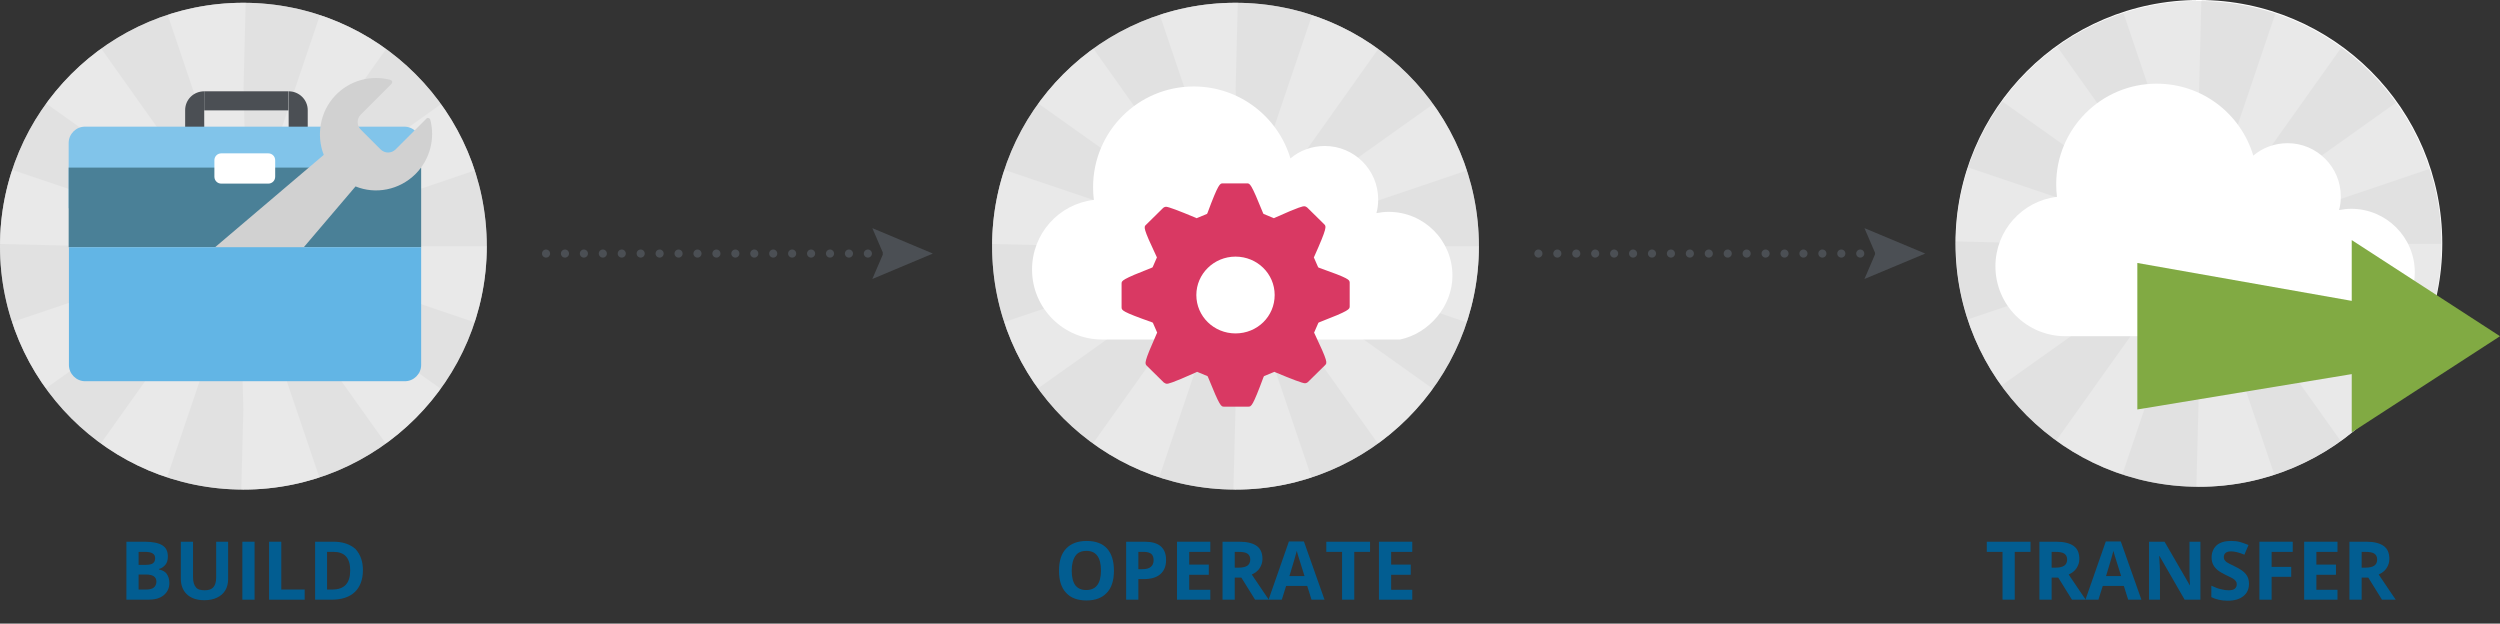 <?xml version="1.0" encoding="utf-8"?>
<!-- Generator: Adobe Illustrator 24.1.0, SVG Export Plug-In . SVG Version: 6.00 Build 0)  -->
<svg version="1.1" id="Layer_1" xmlns="http://www.w3.org/2000/svg" xmlns:xlink="http://www.w3.org/1999/xlink" x="0px" y="0px"
	 viewBox="0 0 983 245.2" style="enable-background:new 0 0 983 245.2;" xml:space="preserve">
<rect x="0" y="0" width="983" height="245.2" fill="#333333" stroke="none"/>
<style type="text/css">
	.st0{fill:#FFFFFF;}
	.st1{opacity:0.5;clip-path:url(#SVGID_2_);fill:#C4C4C4;enable-background:new    ;}
	.st2{opacity:0.25;clip-path:url(#SVGID_4_);}
	.st3{fill:none;stroke:#FFFFFF;stroke-width:141.049;stroke-miterlimit:10;stroke-dasharray:20.494,20.494;}
	.st4{fill:#4B4F54;}
	.st5{fill:#81C4EA;}
	.st6{fill:#4A8097;}
	.st7{fill:#D1D1D1;}
	.st8{fill:#62B5E5;}
	.st9{fill:#025D91;}
	.st10{opacity:0.5;clip-path:url(#SVGID_6_);fill:#C4C4C4;enable-background:new    ;}
	.st11{opacity:0.25;clip-path:url(#SVGID_8_);}
	.st12{fill:none;stroke:#FFFFFF;stroke-width:141.047;stroke-miterlimit:10;stroke-dasharray:20.494,20.494;}
	.st13{fill:#D93963;}
	.st14{opacity:0.5;clip-path:url(#SVGID_10_);fill:#C4C4C4;enable-background:new    ;}
	.st15{opacity:0.25;clip-path:url(#SVGID_12_);}
	.st16{fill:none;stroke:#FFFFFF;stroke-width:140.692;stroke-miterlimit:10;stroke-dasharray:20.442,20.442;}
	.st17{fill:#81AA43;}
	.st18{fill:none;stroke:#4B4F54;stroke-width:3.19;stroke-linecap:round;stroke-miterlimit:10;stroke-dasharray:0,7.444;}
</style>
<g>
	<g>
		<circle class="st0" cx="95.7" cy="96.8" r="95.7"/>
		<g>
			<g>
				<g>
					<g>
						<defs>
							<circle id="SVGID_1_" cx="95.7" cy="96.8" r="95.7"/>
						</defs>
						<clipPath id="SVGID_2_">
							<use xlink:href="#SVGID_1_"  style="overflow:visible;"/>
						</clipPath>
						<circle class="st1" cx="95.7" cy="96.8" r="95.7"/>
					</g>
				</g>
				<g>
					<g>
						<defs>
							<circle id="SVGID_3_" cx="95.7" cy="96.8" r="95.7"/>
						</defs>
						<clipPath id="SVGID_4_">
							<use xlink:href="#SVGID_3_"  style="overflow:visible;"/>
						</clipPath>
						<g class="st2">
							<ellipse class="st3" cx="95.7" cy="96.8" rx="65.2" ry="65.2"/>
						</g>
					</g>
				</g>
			</g>
			<g>
				<g>
					<rect x="80.3" y="35.9" class="st4" width="33.1" height="7.5"/>
					<path class="st4" d="M80.3,35.9v27.8h-7.5V43.3C72.8,39.2,76.1,35.9,80.3,35.9L80.3,35.9z"/>
					<path class="st4" d="M121,43.3v20.4h-7.5V35.9l0,0C117.6,35.9,121,39.2,121,43.3z"/>
					<path class="st5" d="M27,81.9V56.2c0-3.5,2.9-6.4,6.4-6.4h125.6c3.5,0,6.4,2.9,6.4,6.4V80"/>
					<rect x="27" y="65.9" class="st6" width="138.6" height="31.3"/>
					<path class="st0" d="M105.5,72.2H87c-1.5,0-2.7-1.2-2.7-2.7V63c0-1.5,1.2-2.7,2.7-2.7h18.5c1.5,0,2.7,1.2,2.7,2.7v6.5
						C108.2,71,107,72.2,105.5,72.2z"/>
					<circle class="st6" cx="97.8" cy="106.9" r="3.8"/>
					<g>
						<path class="st7" d="M163.4,68.4c5.8-5.8,7.7-14,5.8-21.3c-0.2-0.7-1.1-1-1.6-0.4l-12,12c-1.7,1.7-4.3,1.7-6,0l-7.7-7.7
							c-1.7-1.7-1.7-4.3,0-6l12-12c0.6-0.6,0.3-1.4-0.4-1.6c-7.6-2-16,0.1-21.8,6.3c-5.9,6.3-7.4,15.5-4.4,23.2l-48.5,41.2
							c-6.2,5.3-6.6,14.7-0.8,20.5s15.2,5.4,20.5-0.8l41.3-48.5C147.6,76.5,157,74.8,163.4,68.4z"/>
					</g>
					<path class="st8" d="M165.6,97.2v46.3c0,3.5-2.9,6.4-6.4,6.4H33.5c-3.5,0-6.4-2.9-6.4-6.4V97.2"/>
				</g>
			</g>
		</g>
	</g>
	<g>
		<path class="st9" d="M49.7,213h7.1c3.2,0,5.6,0.5,7,1.4c1.5,0.9,2.2,2.4,2.2,4.4c0,1.4-0.3,2.5-1,3.3s-1.5,1.4-2.5,1.6v0.2
			c1.4,0.3,2.5,0.9,3.1,1.8c0.6,0.9,1,2.1,1,3.5c0,2.1-0.8,3.7-2.3,4.9c-1.5,1.2-3.5,1.7-6.1,1.7h-8.5V213z M54.5,222.1h2.8
			c1.3,0,2.3-0.2,2.8-0.6c0.6-0.4,0.9-1.1,0.9-2c0-0.9-0.3-1.5-1-1.9c-0.6-0.4-1.6-0.6-3-0.6h-2.5V222.1z M54.5,225.9v5.9h3.1
			c1.3,0,2.3-0.3,2.9-0.8s1-1.3,1-2.3c0-1.9-1.4-2.8-4.1-2.8H54.5z"/>
		<path class="st9" d="M89.7,213v14.7c0,1.7-0.4,3.2-1.1,4.4c-0.8,1.3-1.8,2.2-3.3,2.9c-1.4,0.7-3.1,1-5,1c-2.9,0-5.2-0.8-6.8-2.3
			s-2.4-3.6-2.4-6.2V213h4.8V227c0,1.8,0.4,3,1.1,3.9s1.9,1.2,3.5,1.2c1.6,0,2.7-0.4,3.4-1.2c0.7-0.8,1.1-2.1,1.1-3.9V213H89.7z"/>
		<path class="st9" d="M95.3,235.8V213h4.8v22.8H95.3z"/>
		<path class="st9" d="M105.8,235.8V213h4.8v18.8h9.2v4H105.8z"/>
		<path class="st9" d="M142.7,224.2c0,3.7-1.1,6.6-3.2,8.6s-5.2,3-9.2,3h-6.4V213h7.2c3.7,0,6.6,1,8.7,2.9
			C141.7,218,142.7,220.7,142.7,224.2z M137.7,224.3c0-4.9-2.2-7.3-6.5-7.3h-2.6v14.8h2.1C135.4,231.8,137.7,229.3,137.7,224.3z"/>
	</g>
	<g>
		<circle class="st0" cx="485.8" cy="96.8" r="95.7"/>
		<g>
			<g>
				<g>
					<g>
						<g>
							<g>
								<defs>
									<circle id="SVGID_5_" cx="485.8" cy="96.8" r="95.7"/>
								</defs>
								<clipPath id="SVGID_6_">
									<use xlink:href="#SVGID_5_"  style="overflow:visible;"/>
								</clipPath>
								<circle class="st10" cx="485.8" cy="96.8" r="95.7"/>
							</g>
						</g>
					</g>
					<g>
						<g>
							<g>
								<defs>
									<circle id="SVGID_7_" cx="485.8" cy="96.8" r="95.7"/>
								</defs>
								<clipPath id="SVGID_8_">
									<use xlink:href="#SVGID_7_"  style="overflow:visible;"/>
								</clipPath>
								<g class="st11">
									<circle class="st12" cx="485.8" cy="96.8" r="65.2"/>
								</g>
							</g>
						</g>
					</g>
				</g>
			</g>
			<g>
				<g>
					<path class="st0" d="M571.1,108.4c0-13.9-11.2-25.1-25.1-25.1c-1.6,0-3.2,0.2-4.8,0.5c0.5-1.7,0.7-3.5,0.7-5.4
						c0-11.6-9.4-21-21-21c-5.1,0-9.9,1.8-13.5,4.9c-4.9-16.4-20.1-28.3-38-28.3c-21.9,0-39.6,17.7-39.6,39.6c0,1.7,0.1,3.4,0.3,5
						c-13.7,1.6-24.3,13.2-24.3,27.4c0,15.2,12.4,27.5,27.5,27.5h117.2C561.9,131.1,571.1,120.4,571.1,108.4z"/>
				</g>
			</g>
			<g>
				<g>
					<g>
						<path class="st13" d="M518.7,105.3l-0.4-0.2l-1.7-3.9l0.2-0.4c5.1-11.4,4.7-11.8,3.9-12.6l-6.7-6.6c-0.2-0.2-0.7-0.5-1.2-0.5
							c-0.4,0-1.5,0-11.5,4.5l-0.4,0.2l-4.1-1.7l-0.2-0.4c-4.7-11.6-5.1-11.6-6.3-11.6h-9.5c-1.1,0-1.7,0-6,11.6l-0.2,0.4l-4.1,1.7
							l-0.4-0.2c-6.7-2.8-10.7-4.3-11.6-4.3c-0.4,0-0.9,0.2-1.2,0.5l-6.7,6.6c-0.9,0.8-1.2,1.2,4.1,12.4l0.2,0.4l-1.7,3.9l-0.4,0.2
							c-11.8,4.6-11.8,5.1-11.8,6.2v9.3c0,1.2,0,1.7,11.9,5.9l0.4,0.2l1.7,3.9l-0.2,0.4c-5.1,11.5-4.7,11.7-3.9,12.6l6.7,6.6
							c0.3,0.2,0.8,0.5,1.2,0.5c0.4,0,1.5,0,11.5-4.5l0.4-0.2l4.1,1.7l0.2,0.4c4.7,11.6,5.1,11.6,6.3,11.6h9.5c1.2,0,1.7,0,6-11.6
							l0.2-0.4l4.1-1.7l0.4,0.2c6.7,2.8,10.7,4.3,11.6,4.3c0.4,0,0.9-0.2,1.2-0.5l6.7-6.6c0.9-0.9,1.2-1.2-4.1-12.4l-0.2-0.4
							l1.7-3.9l0.4-0.2c11.9-4.6,11.9-5.1,11.9-6.3v-9.3C530.6,110,530.6,109.5,518.7,105.3z M485.8,131.1
							c-8.5,0-15.4-6.7-15.4-15.1c0-8.3,6.9-15.1,15.4-15.1s15.4,6.7,15.4,15.1S494.4,131.1,485.8,131.1z"/>
					</g>
				</g>
			</g>
		</g>
	</g>
	<g>
		<path class="st9" d="M438,224.4c0,3.8-0.9,6.7-2.8,8.7c-1.9,2-4.5,3-8,3s-6.2-1-8-3c-1.9-2-2.8-4.9-2.8-8.7c0-3.8,0.9-6.7,2.8-8.7
			c1.9-2,4.6-3,8.1-3s6.2,1,8,3C437.1,217.7,438,220.6,438,224.4z M421.4,224.4c0,2.5,0.5,4.5,1.4,5.7c1,1.3,2.4,1.9,4.3,1.9
			c3.9,0,5.8-2.6,5.8-7.7c0-5.1-1.9-7.7-5.7-7.7c-1.9,0-3.4,0.6-4.3,1.9C421.9,219.9,421.4,221.9,421.4,224.4z"/>
		<path class="st9" d="M458.5,220.2c0,2.5-0.8,4.3-2.3,5.6c-1.5,1.3-3.7,1.9-6.5,1.9h-2.1v8.1h-4.8V213h7.3c2.8,0,4.9,0.6,6.3,1.8
			C457.8,216,458.5,217.8,458.5,220.2z M447.6,223.8h1.6c1.5,0,2.6-0.3,3.3-0.9s1.1-1.4,1.1-2.6c0-1.1-0.3-2-0.9-2.5
			c-0.6-0.5-1.6-0.8-2.9-0.8h-2.2V223.8z"/>
		<path class="st9" d="M475.9,235.8h-13.1V213h13.1v4h-8.3v5h7.7v4h-7.7v5.9h8.3V235.8z"/>
		<path class="st9" d="M485.5,227.1v8.7h-4.8V213h6.6c3.1,0,5.4,0.6,6.9,1.7c1.5,1.1,2.2,2.8,2.2,5.1c0,1.3-0.4,2.5-1.1,3.6
			s-1.8,1.9-3.1,2.5c3.4,5.1,5.7,8.4,6.7,9.9h-5.4l-5.4-8.7H485.5z M485.5,223.2h1.6c1.5,0,2.7-0.3,3.4-0.8s1.1-1.3,1.1-2.4
			c0-1.1-0.4-1.8-1.1-2.3s-1.9-0.7-3.5-0.7h-1.5V223.2z"/>
		<path class="st9" d="M515.7,235.8l-1.7-5.4h-8.3l-1.7,5.4h-5.2l8-22.9h5.9l8.1,22.9H515.7z M512.9,226.4c-1.5-4.9-2.4-7.7-2.6-8.3
			c-0.2-0.6-0.3-1.2-0.4-1.5c-0.3,1.3-1.3,4.6-2.9,9.9H512.9z"/>
		<path class="st9" d="M532.5,235.8h-4.8v-18.8h-6.2v-4h17.2v4h-6.2V235.8z"/>
		<path class="st9" d="M555.3,235.8h-13.1V213h13.1v4H547v5h7.7v4H547v5.9h8.3V235.8z"/>
	</g>
	<g>
		<circle class="st0" cx="864.6" cy="95.7" r="95.7"/>
		<g>
			<g>
				<g>
					<g>
						<g>
							<defs>
								<circle id="SVGID_9_" cx="864.5" cy="95.9" r="95.5"/>
							</defs>
							<clipPath id="SVGID_10_">
								<use xlink:href="#SVGID_9_"  style="overflow:visible;"/>
							</clipPath>
							<circle class="st14" cx="864.5" cy="95.9" r="95.5"/>
						</g>
					</g>
					<g>
						<g>
							<defs>
								<circle id="SVGID_11_" cx="864.5" cy="95.9" r="95.5"/>
							</defs>
							<clipPath id="SVGID_12_">
								<use xlink:href="#SVGID_11_"  style="overflow:visible;"/>
							</clipPath>
							<g class="st15">
								<circle class="st16" cx="864.5" cy="95.9" r="65"/>
							</g>
						</g>
					</g>
				</g>
				<g>
					<g>
						<g>
							<path class="st0" d="M949.5,107.1c0-13.8-11.2-25-25-25c-1.6,0-3.2,0.2-4.8,0.5c0.5-1.7,0.7-3.4,0.7-5.4
								c0-11.5-9.4-20.9-20.9-20.9c-5.1,0-9.9,1.8-13.5,4.9c-4.9-16.4-20-28.3-38-28.3c-21.8,0-39.5,17.7-39.5,39.5
								c0,1.7,0.1,3.4,0.3,5c-13.6,1.6-24.2,13.2-24.2,27.3c0,15.2,12.3,27.5,27.5,27.5h116.9C940.3,129.8,949.5,119.3,949.5,107.1z
								"/>
						</g>
					</g>
				</g>
			</g>
			<g>
				<polygon class="st17" points="924.7,170 983,132.2 924.7,94.4 924.7,118.3 840.4,103.4 840.4,161 924.7,147.1 				"/>
			</g>
		</g>
	</g>
	<g>
		<path class="st9" d="M792.2,235.8h-4.8v-18.8h-6.2v-4h17.2v4h-6.2V235.8z"/>
		<path class="st9" d="M806.7,227.1v8.7h-4.8V213h6.6c3.1,0,5.4,0.6,6.9,1.7c1.5,1.1,2.2,2.8,2.2,5.1c0,1.3-0.4,2.5-1.1,3.6
			s-1.8,1.9-3.1,2.5c3.4,5.1,5.7,8.4,6.7,9.9h-5.4l-5.4-8.7H806.7z M806.7,223.2h1.6c1.5,0,2.7-0.3,3.4-0.8s1.1-1.3,1.1-2.4
			c0-1.1-0.4-1.8-1.1-2.3s-1.9-0.7-3.5-0.7h-1.5V223.2z"/>
		<path class="st9" d="M836.8,235.8l-1.7-5.4h-8.3l-1.7,5.4H820l8-22.9h5.9l8.1,22.9H836.8z M834,226.4c-1.5-4.9-2.4-7.7-2.6-8.3
			c-0.2-0.6-0.3-1.2-0.4-1.5c-0.3,1.3-1.3,4.6-2.9,9.9H834z"/>
		<path class="st9" d="M865.1,235.8H859l-9.9-17.2h-0.1c0.2,3,0.3,5.2,0.3,6.5v10.7h-4.3V213h6.1l9.9,17.1h0.1
			c-0.2-3-0.2-5.1-0.2-6.3V213h4.3V235.8z"/>
		<path class="st9" d="M884.3,229.5c0,2.1-0.7,3.7-2.2,4.9c-1.5,1.2-3.5,1.8-6.2,1.8c-2.4,0-4.6-0.5-6.4-1.4v-4.5
			c1.5,0.7,2.8,1.2,3.9,1.4c1.1,0.3,2,0.4,2.9,0.4c1.1,0,1.9-0.2,2.4-0.6s0.8-1,0.8-1.8c0-0.4-0.1-0.8-0.4-1.2
			c-0.2-0.3-0.6-0.7-1.1-1c-0.5-0.3-1.5-0.8-3-1.5c-1.4-0.7-2.4-1.3-3.1-1.9c-0.7-0.6-1.3-1.3-1.7-2.1c-0.4-0.8-0.6-1.7-0.6-2.8
			c0-2,0.7-3.6,2-4.8c1.4-1.2,3.3-1.7,5.7-1.7c1.2,0,2.3,0.1,3.4,0.4c1.1,0.3,2.2,0.7,3.4,1.2l-1.6,3.8c-1.2-0.5-2.2-0.8-3-1
			c-0.8-0.2-1.6-0.3-2.3-0.3c-0.9,0-1.6,0.2-2.1,0.6s-0.7,1-0.7,1.7c0,0.4,0.1,0.8,0.3,1.1c0.2,0.3,0.5,0.6,0.9,0.9
			c0.4,0.3,1.5,0.8,3.1,1.6c2.1,1,3.6,2,4.4,3.1C883.9,226.8,884.3,228,884.3,229.5z"/>
		<path class="st9" d="M893.2,235.8h-4.8V213h13.1v4h-8.3v5.9h7.7v3.9h-7.7V235.8z"/>
		<path class="st9" d="M919.1,235.8h-13.1V213h13.1v4h-8.3v5h7.7v4h-7.7v5.9h8.3V235.8z"/>
		<path class="st9" d="M928.6,227.1v8.7h-4.8V213h6.6c3.1,0,5.4,0.6,6.9,1.7c1.5,1.1,2.2,2.8,2.2,5.1c0,1.3-0.4,2.5-1.1,3.6
			s-1.8,1.9-3.1,2.5c3.4,5.1,5.7,8.4,6.7,9.9h-5.4l-5.4-8.7H928.6z M928.6,223.2h1.6c1.5,0,2.7-0.3,3.4-0.8s1.1-1.3,1.1-2.4
			c0-1.1-0.4-1.8-1.1-2.3s-1.9-0.7-3.5-0.7h-1.5V223.2z"/>
	</g>
	<g>
		<g>
			<line class="st18" x1="214.7" y1="99.7" x2="350.6" y2="99.7"/>
			<g>
				<polygon class="st4" points="343,109.7 347.3,99.7 343,89.7 366.8,99.7 				"/>
			</g>
		</g>
	</g>
	<g>
		<g>
			<line class="st18" x1="604.9" y1="99.7" x2="740.8" y2="99.7"/>
			<g>
				<polygon class="st4" points="733.1,109.7 737.4,99.7 733.1,89.7 757,99.7 				"/>
			</g>
		</g>
	</g>
</g>
</svg>
